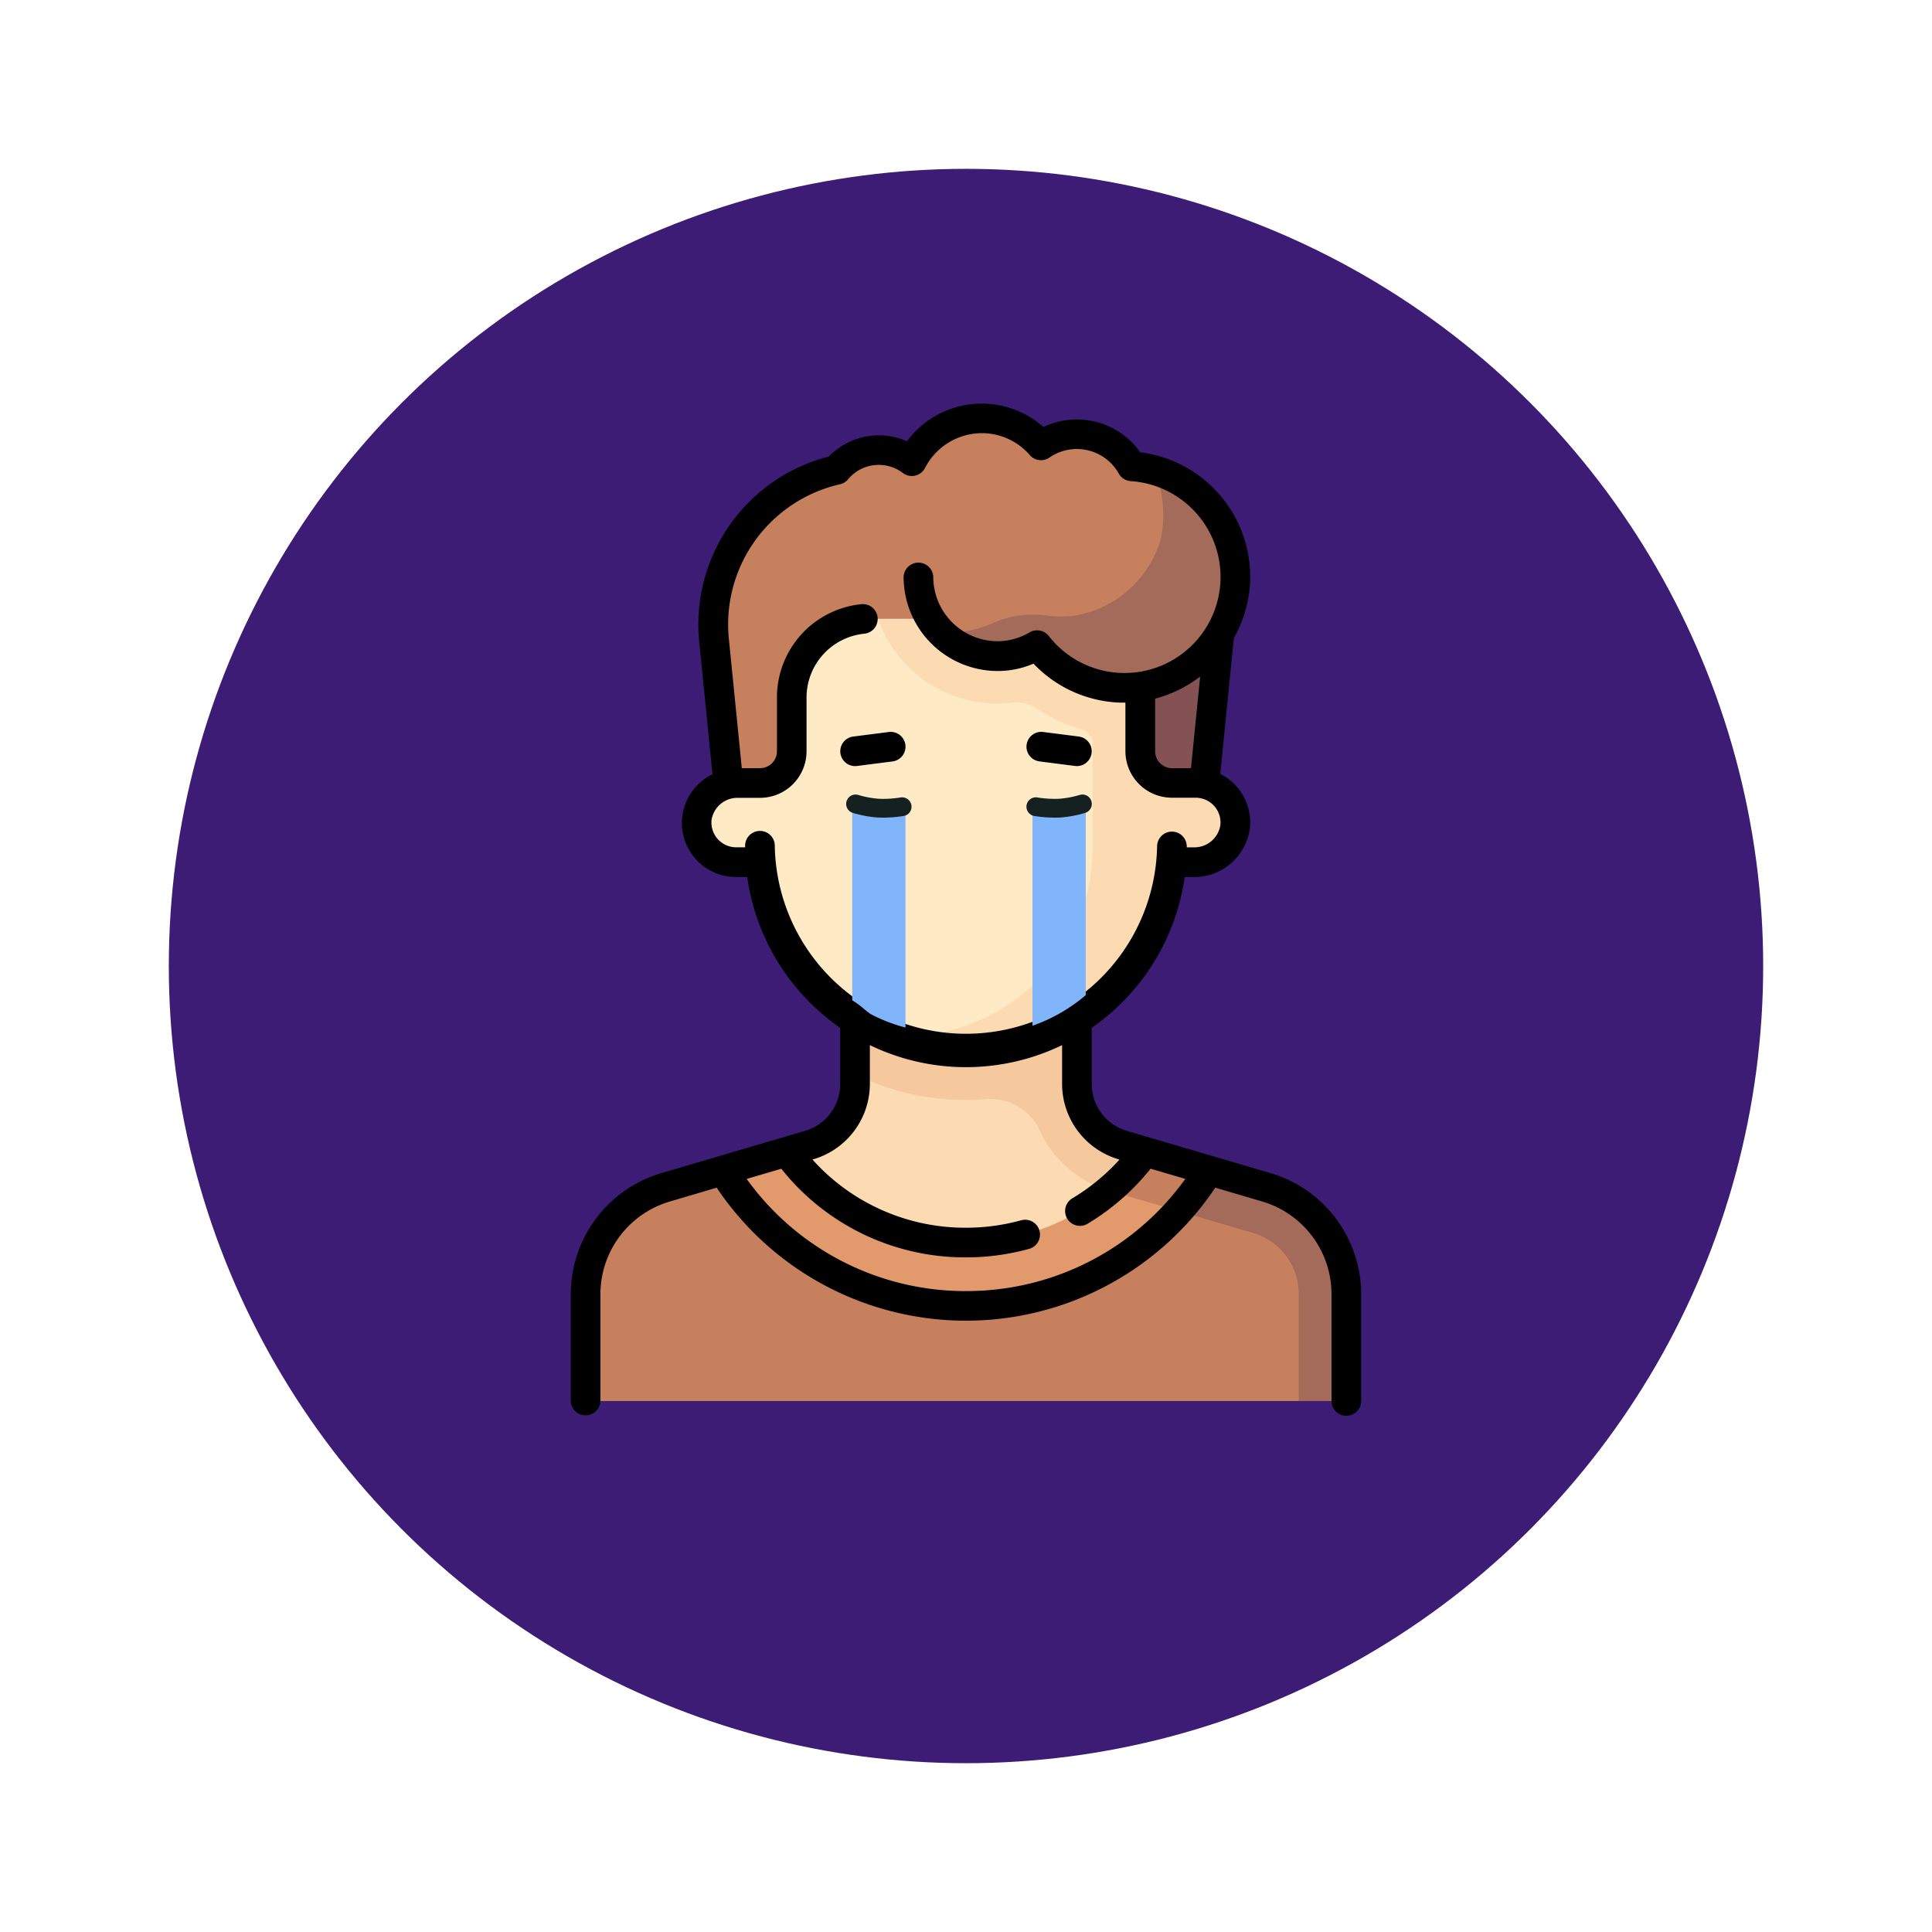 <svg xmlns="http://www.w3.org/2000/svg" xmlns:xlink="http://www.w3.org/1999/xlink" width="103" height="103" viewBox="0 0 103 103">
  <defs>
    <filter id="Elipse_5246" x="0" y="0" width="103" height="103" filterUnits="userSpaceOnUse">
      <feOffset dy="3" input="SourceAlpha"/>
      <feGaussianBlur stdDeviation="3" result="blur"/>
      <feFlood flood-opacity="0.161"/>
      <feComposite operator="in" in2="blur"/>
      <feComposite in="SourceGraphic"/>
    </filter>
  </defs>
  <g id="Grupo_1134885" data-name="Grupo 1134885" transform="translate(-275.5 -17197.816)">
    <g id="Grupo_1097295" data-name="Grupo 1097295" transform="translate(0 -3381.543)">
      <g transform="matrix(1, 0, 0, 1, 275.5, 20579.36)" filter="url(#Elipse_5246)">
        <circle id="Elipse_5246-2" data-name="Elipse 5246" cx="42.5" cy="42.5" r="42.5" transform="translate(9 6)" fill="#3c1c74"/>
      </g>
    </g>
    <g id="Grupo_1134888" data-name="Grupo 1134888" transform="translate(-122.069 10373.818)">
      <g id="man_11107584" transform="translate(428 6845.516)">
        <g id="Grupo_1132415" data-name="Grupo 1132415" transform="translate(0.79 0.79)">
          <path id="Trazado_932120" data-name="Trazado 932120" d="M99.923,313.831l-7.692-2.262a3.38,3.38,0,0,1-2.426-3.242V304.1H77.976v4.23a3.38,3.38,0,0,1-2.426,3.242l-7.692,2.262a5.914,5.914,0,0,0-4.246,5.674h40.555A5.914,5.914,0,0,0,99.923,313.831Z" transform="translate(-63.613 -272.835)" fill="#fcdbb2"/>
          <path id="Trazado_932121" data-name="Trazado 932121" d="M214.142,311.57a3.38,3.38,0,0,1-2.426-3.242V304.1H199.887v3.692a13.226,13.226,0,0,0,7.074,1.324,2.938,2.938,0,0,1,2.719,1.558,5.941,5.941,0,0,0,3.746,3.33l2.514.739,1.352-2.245Z" transform="translate(-185.524 -272.836)" fill="#f5c89d"/>
          <path id="Trazado_932122" data-name="Trazado 932122" d="M99.921,380.24l-6.5-1.911c-1.2,1.63-2.945,4.849-9.535,4.849a11.8,11.8,0,0,1-9.535-4.849l-6.5,1.911a5.914,5.914,0,0,0-4.246,5.674v5.714h38.021l2.535-2.415v-3.3A5.914,5.914,0,0,0,99.921,380.24Z" transform="translate(-63.611 -339.244)" fill="#c6805d"/>
          <path id="Trazado_932123" data-name="Trazado 932123" d="M339.885,97.935l-1.025,10.248h-4.322V97.04Z" transform="translate(-305.982 -87.602)" fill="#845252"/>
          <path id="Trazado_932124" data-name="Trazado 932124" d="M146.219,117.47h-1.147a1.69,1.69,0,0,1-1.69-1.69l-14-7.076h-.367a4.225,4.225,0,0,0-4.225,4.225v2.852a1.69,1.69,0,0,1-1.69,1.69h-1.147a2.2,2.2,0,0,0-2.222,1.894,2.113,2.113,0,0,0,2.1,2.33h1.31a10.973,10.973,0,0,0,21.882,0h1.31a2.113,2.113,0,0,0,2.1-2.33A2.2,2.2,0,0,0,146.219,117.47Z" transform="translate(-113.811 -98.037)" fill="#ffeac6"/>
          <path id="Trazado_932125" data-name="Trazado 932125" d="M228.221,117.47h-1.147a1.69,1.69,0,0,1-1.69-1.69V108.7h-14l.129.317a6.751,6.751,0,0,0,7.055,4.177,1.84,1.84,0,0,1,1.267.3,8.406,8.406,0,0,0,2.453,1.128.817.817,0,0,1,.558.8v5.427a10.072,10.072,0,0,1-8.583,10.006l-1.948.3a10.952,10.952,0,0,0,14.712-9.462h1.31a2.113,2.113,0,0,0,2.1-2.33A2.2,2.2,0,0,0,228.221,117.47Z" transform="translate(-195.812 -98.037)" fill="#fcdbb2"/>
          <path id="Trazado_932126" data-name="Trazado 932126" d="M150.835,10.092a.886.886,0,0,1-.6-.364,3.351,3.351,0,0,0-4.146-1.061.8.8,0,0,1-.87-.117,4.172,4.172,0,0,0-6.1.617.852.852,0,0,1-1.027.251,2.882,2.882,0,0,0-1.125-.228,2.983,2.983,0,0,0-1.823.657,3.7,3.7,0,0,1-1.146.593,8.452,8.452,0,0,0-5.819,8.884L128.937,27a2.305,2.305,0,0,1,.543-.073h1.147a1.69,1.69,0,0,0,1.69-1.69V22.391a4.225,4.225,0,0,1,4.225-4.225h2.341a1.733,1.733,0,0,1,1.287.6,4.188,4.188,0,0,0,3.132,1.407,4.085,4.085,0,0,0,1.584-.323.814.814,0,0,1,.9.181,5.888,5.888,0,0,0,4.058,1.828,5.992,5.992,0,0,0,6.126-5.718A5.909,5.909,0,0,0,150.835,10.092Z" transform="translate(-121.333 -7.499)" fill="#c6805d"/>
          <path id="Trazado_932127" data-name="Trazado 932127" d="M340.724,391.628v-5.714a5.914,5.914,0,0,0-4.246-5.674l-6.5-1.911a11.964,11.964,0,0,1-1.942,2.069l.032.011,7.692,2.262a3.379,3.379,0,0,1,2.426,3.242v5.714Z" transform="translate(-300.168 -339.243)" fill="#a46a5a"/>
          <path id="Trazado_932128" data-name="Trazado 932128" d="M146.254,386.558a15.183,15.183,0,0,0,12.93-7.23l-3.4-1a11.8,11.8,0,0,1-19.07,0l-3.4,1A15.183,15.183,0,0,0,146.254,386.558Z" transform="translate(-125.976 -339.244)" fill="#e29a6c"/>
          <path id="Trazado_932129" data-name="Trazado 932129" d="M328.039,380.4h0l.032.011,3.682,1.083a15.341,15.341,0,0,0,1.624-2.164l-3.395-1A11.958,11.958,0,0,1,328.039,380.4Z" transform="translate(-300.168 -339.244)" fill="#c6805d"/>
          <path id="Trazado_932130" data-name="Trazado 932130" d="M259.288,39.668a5.9,5.9,0,0,0-4.3-5.869,6.4,6.4,0,0,1,.328,3.645,5.766,5.766,0,0,1-4.527,4.087,5.534,5.534,0,0,1-1.511.011,5.351,5.351,0,0,0-2.932.4,5.436,5.436,0,0,1-2.255.491h-.473a4.177,4.177,0,0,0,2.994,1.268,4.086,4.086,0,0,0,1.584-.323.814.814,0,0,1,.9.181,5.889,5.889,0,0,0,4.058,1.828A5.992,5.992,0,0,0,259.288,39.668Z" transform="translate(-224.65 -31.027)" fill="#a46a5a"/>
        </g>
        <g id="Grupo_1132416" data-name="Grupo 1132416" transform="translate(0 0)">
          <path id="Trazado_932134" data-name="Trazado 932134" d="M93.435,41.029l-7.692-2.262a2.6,2.6,0,0,1-1.859-2.484V33.275a11.792,11.792,0,0,0,4.956-8.037h.47a3,3,0,0,0,3.008-2.606,2.9,2.9,0,0,0-1.582-2.888l.725-7.25a6.6,6.6,0,0,0,.871-3.146,6.694,6.694,0,0,0-5.861-6.753A4.142,4.142,0,0,0,81.31,1.247a4.963,4.963,0,0,0-7.278.762,3.671,3.671,0,0,0-1.5-.319,3.727,3.727,0,0,0-2.665,1.132,9.244,9.244,0,0,0-6.909,9.872l.707,7.066a2.883,2.883,0,0,0,1.263,5.479h.59a11.788,11.788,0,0,0,4.956,8.038v3.006a2.6,2.6,0,0,1-1.859,2.484l-7.692,2.262a6.742,6.742,0,0,0-4.813,6.432v5.713a.791.791,0,0,0,1.581,0V47.461a5.152,5.152,0,0,1,3.678-4.916L63.89,41.8a16,16,0,0,0,26.581,0l2.518.741a5.152,5.152,0,0,1,3.678,4.916v5.714a.79.79,0,1,0,1.581,0V47.461a6.742,6.742,0,0,0-4.813-6.432Zm-6.171-25.3a6.819,6.819,0,0,0,2.4-1.177l-.488,4.883H88.164a.9.9,0,0,1-.9-.9ZM66.987,23.6a.791.791,0,1,0-1.581,0v.054h-.477A1.322,1.322,0,0,1,63.615,22.2a1.4,1.4,0,0,1,1.435-1.183H66.2a2.483,2.483,0,0,0,2.48-2.48V15.682a3.422,3.422,0,0,1,3.082-3.416.79.79,0,1,0-.16-1.573,5,5,0,0,0-4.5,4.989v2.852a.9.9,0,0,1-.9.9h-.974l-.69-6.9A7.66,7.66,0,0,1,70.461,4.3a.79.79,0,0,0,.429-.26,2.124,2.124,0,0,1,2.93-.338.791.791,0,0,0,1.174-.268,3.418,3.418,0,0,1,3.03-1.859,3.384,3.384,0,0,1,2.563,1.174.791.791,0,0,0,1.041.128,2.566,2.566,0,0,1,3.7.855.791.791,0,0,0,.635.4,5.12,5.12,0,1,1-4.367,8.26.791.791,0,0,0-1.019-.2,3.376,3.376,0,0,1-1.709.476A3.438,3.438,0,0,1,75.436,9.24a.791.791,0,0,0-1.581,0,5.021,5.021,0,0,0,5.015,5.015,4.848,4.848,0,0,0,1.91-.392,6.682,6.682,0,0,0,4.6,2.077c.1,0,.2,0,.3,0v2.591a2.483,2.483,0,0,0,2.48,2.48h1.267a1.322,1.322,0,0,1,1.315,1.461,1.4,1.4,0,0,1-1.435,1.183h-.357v-.046a.79.79,0,0,0-.79-.791h0a.79.79,0,0,0-.791.79A10.193,10.193,0,0,1,66.987,23.6ZM77.18,47.314a14.355,14.355,0,0,1-11.692-5.98l1.847-.543a12.512,12.512,0,0,0,9.845,4.725,12.65,12.65,0,0,0,3.34-.447.791.791,0,1,0-.418-1.525,11.067,11.067,0,0,1-2.923.391A10.938,10.938,0,0,1,68.995,40.3l.068-.02a4.193,4.193,0,0,0,2.993-4V34.2a11.757,11.757,0,0,0,10.248,0v2.081a4.193,4.193,0,0,0,2.993,4l.068.02a11.027,11.027,0,0,1-2.488,2.05.791.791,0,1,0,.817,1.353,12.6,12.6,0,0,0,3.329-2.916l1.85.544a14.343,14.343,0,0,1-11.693,5.98Z" transform="translate(-56.112 0)"/>
          <path id="Trazado_932135" data-name="Trazado 932135" d="M195.86,166.727a.79.79,0,0,0-.884-.684l-1.9.243a.791.791,0,0,0,.1,1.575.8.8,0,0,0,.1-.006l1.9-.243A.79.79,0,0,0,195.86,166.727Z" transform="translate(-178.023 -148.536)"/>
          <path id="Trazado_932136" data-name="Trazado 932136" d="M287.291,167.612l1.9.243a.805.805,0,0,0,.1.006.791.791,0,0,0,.1-1.575l-1.9-.243a.79.79,0,1,0-.2,1.568Z" transform="translate(-262.307 -148.537)"/>
          <path id="Trazado_933210" data-name="Trazado 933210" d="M296.349,192.736v11.533a8.906,8.906,0,0,0,2.84-1.631v-9.9A5.872,5.872,0,0,0,296.349,192.736Z" transform="translate(-271.736 -171.102)" fill="#80b4fb"/>
          <path id="Trazado_933211" data-name="Trazado 933211" d="M299.189,192.741v11.743a8.813,8.813,0,0,1-1.8-.688c-.274-.143-.554-.479-1.039-.764V192.741A5.716,5.716,0,0,1,299.189,192.741Z" transform="translate(-281.346 -171.22)" fill="#80b4fb"/>
          <path id="Trazado_933212" data-name="Trazado 933212" d="M14.967,21.967a5.671,5.671,0,0,0,1.211.225,6.38,6.38,0,0,0,1.274-.076" transform="translate(0.213 -0.626)" fill="none" stroke="#152020" stroke-linecap="round" stroke-width="1"/>
          <path id="Trazado_933213" data-name="Trazado 933213" d="M17.452,21.967a5.668,5.668,0,0,1-1.211.225,6.376,6.376,0,0,1-1.274-.076" transform="translate(9.824 -0.626)" fill="none" stroke="#152020" stroke-linecap="round" stroke-width="1"/>
        </g>
      </g>
    </g>
  </g>
</svg>
